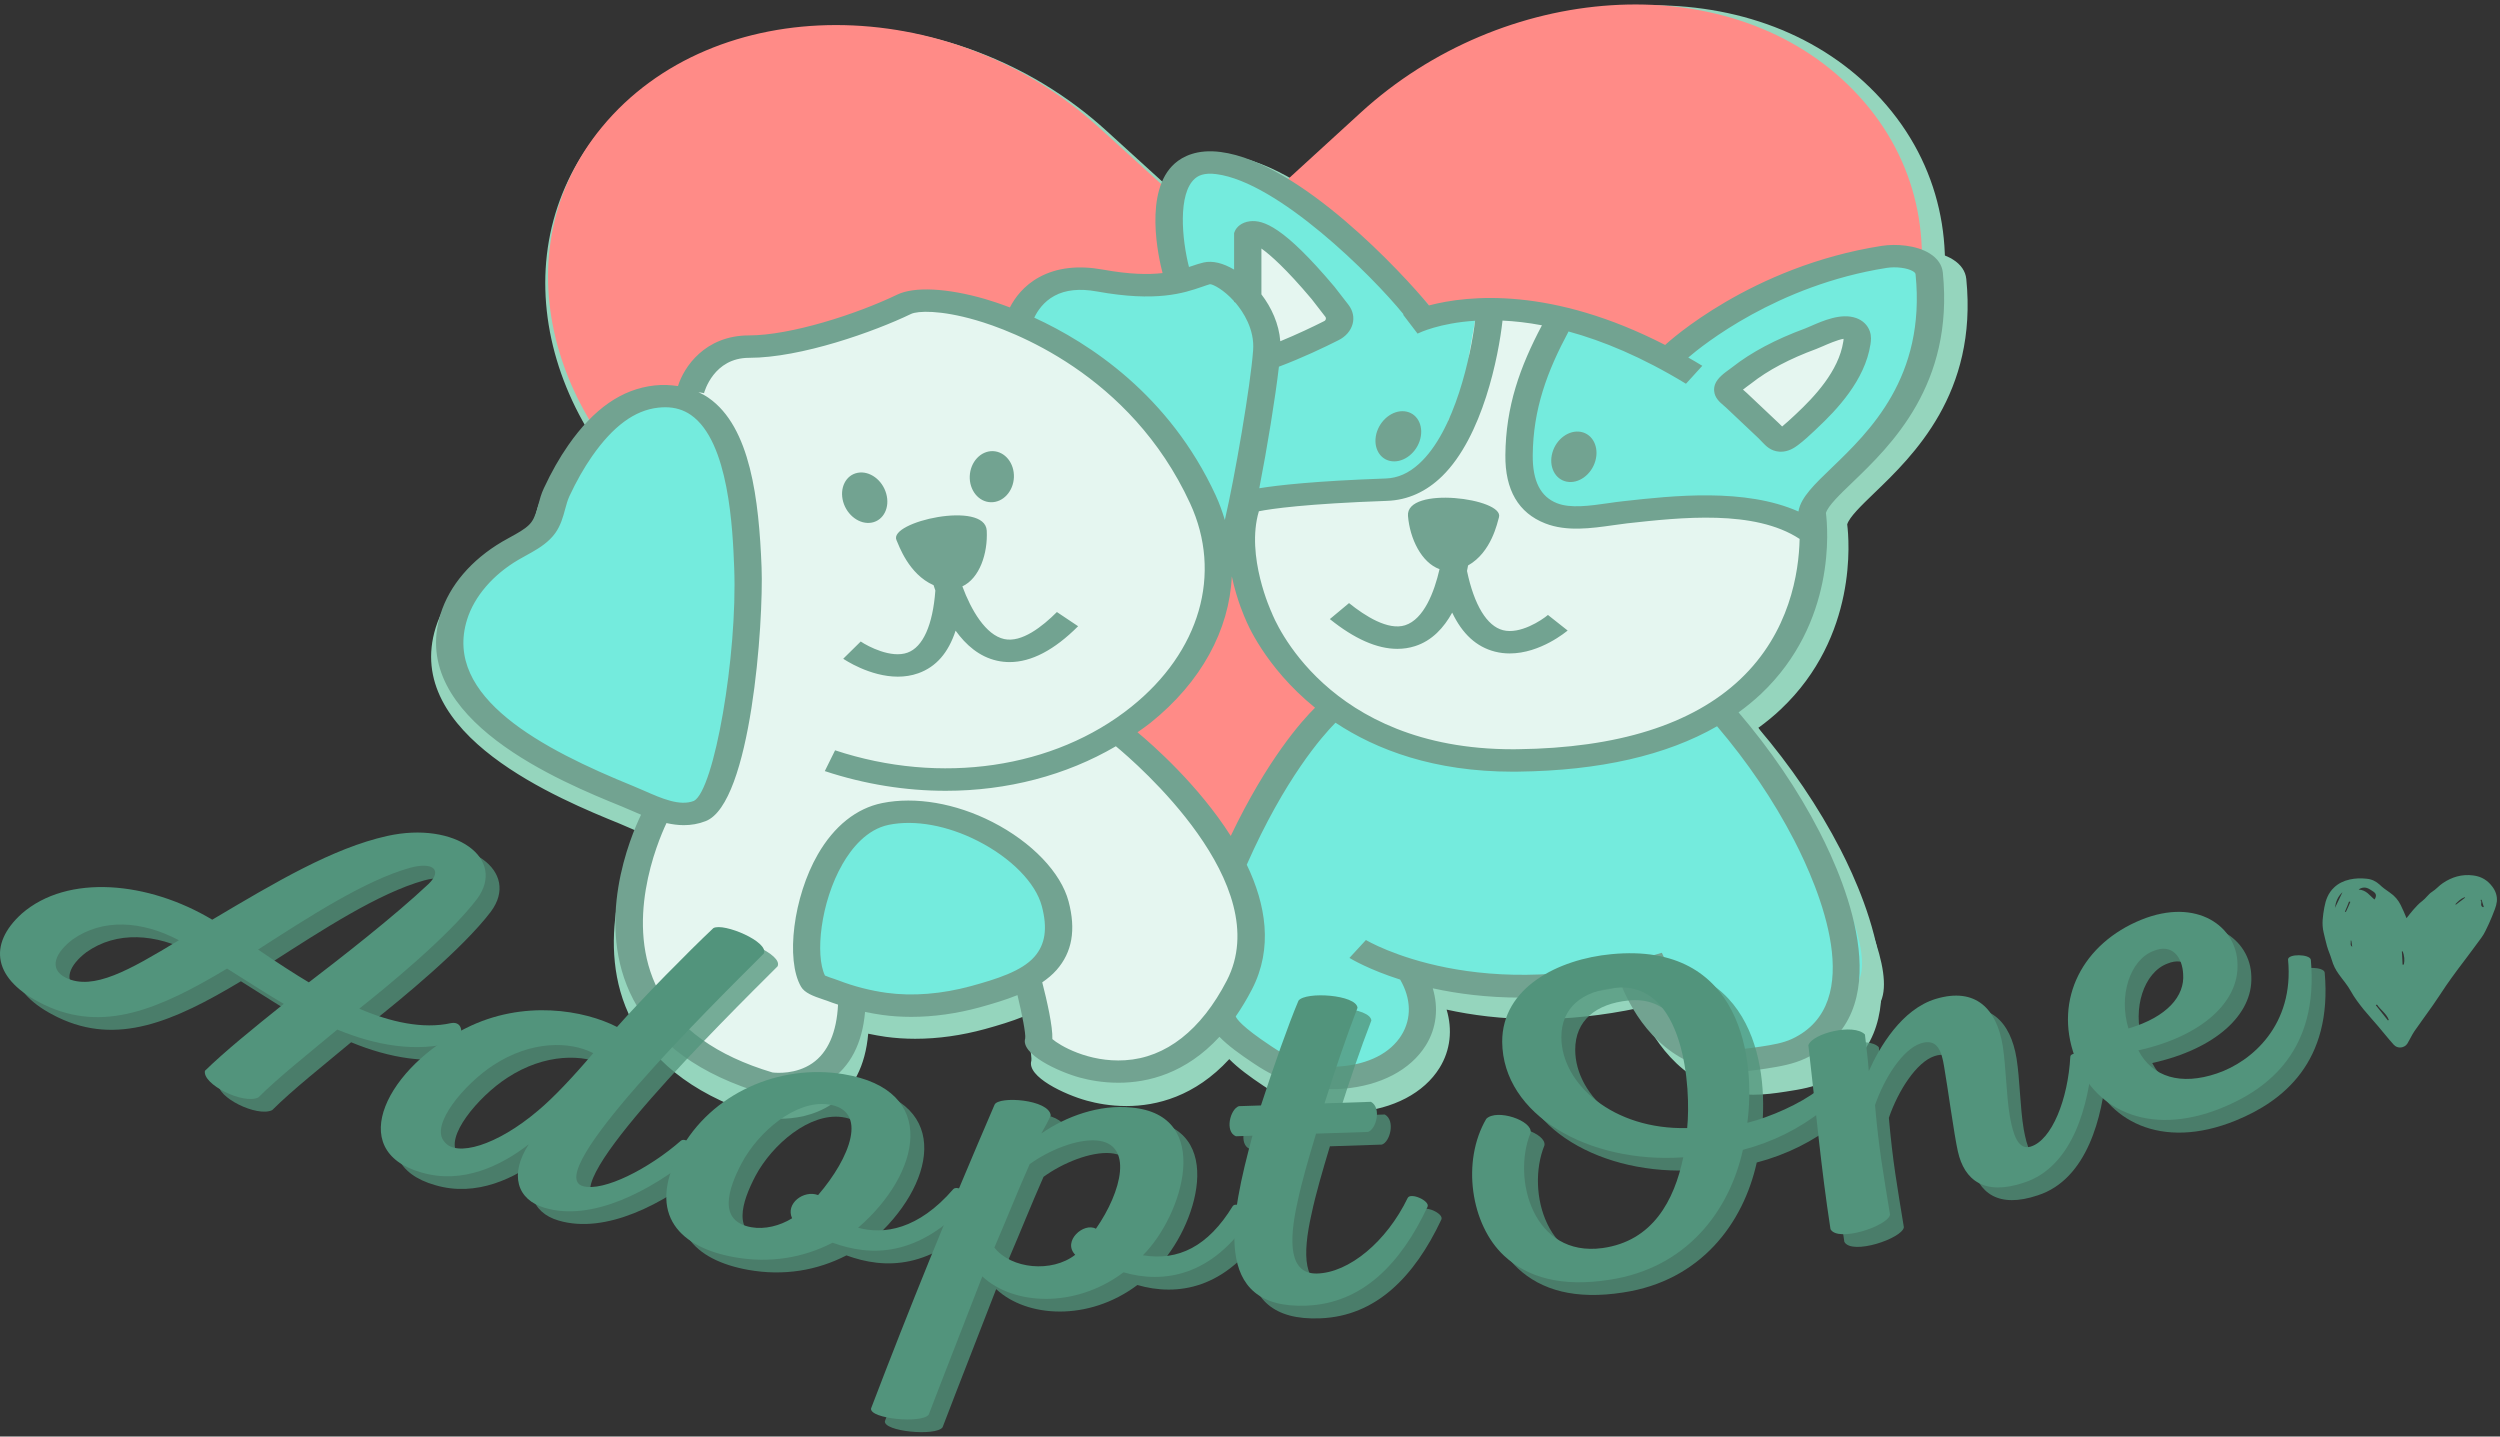 <svg width="449" height="258" viewBox="0 0 449 258" fill="none" xmlns="http://www.w3.org/2000/svg">
<rect x="0" y="0" width="449" height="258" fill="#333333" stroke="none"/>
<path d="M322.373 94.542L296.469 112.403L260.532 137.176C259.371 138.151 258.138 139.096 256.84 139.988C255.543 140.881 254.209 141.713 252.847 142.478L231.092 156.642C225.134 160.825 215.997 160.825 210.496 156.649L186.886 139.988L162.535 123.29L124.634 97.309C98.264 79.231 89.09 46.157 107.776 23.438C128.298 -1.523 171.216 -1.523 198.664 23.438L219.478 42.378C220.474 43.278 222.082 43.27 223.06 42.371L246.643 20.761C272.593 -3.023 313.235 -6.187 335.722 15.602C359.314 38.472 350.524 75.13 322.373 94.542Z" fill="#95D5BD"/>
<path d="M238.949 133.72L241.087 130.361C241.087 130.361 235.231 135.317 228.25 148.108C226.093 151.198 224.056 154.272 222.347 157.136C217.267 147.906 209.034 140.265 205.562 137.274L204.465 132.647C204.338 132.093 211.556 126.357 212.378 125.382C214.736 122.593 216.664 119.556 218.053 116.362C221.004 109.531 218.93 103.232 219.606 96.372C220.885 97.257 221.927 98.456 223.005 99.528C223.425 98.696 223.846 97.856 224.257 97.016C223.745 98.059 226.038 104.74 226.349 106.344C226.797 108.639 227.327 110.933 228.003 113.19C228.003 113.19 231.503 122.428 241.928 129.963C241.033 131.08 240.028 132.34 238.949 133.72ZM312.486 130.428L312.44 130.346C327.663 120.418 329.499 105.092 329.463 97.976C329.518 98.021 329.572 98.051 329.627 98.089L329.463 97.946C329.444 95.562 329.216 94.092 329.216 94.092C330.376 87.621 353.448 78.204 350.652 50.281C350.387 47.574 345.654 46.719 342.401 47.229C319.074 50.896 304.217 64.73 304.217 64.73L295.344 62.458C291.571 60.838 288.035 59.654 284.736 58.791L283.603 57.802C283.484 58.011 283.384 58.214 283.265 58.424C279.912 57.637 276.823 57.194 274.027 56.992L270.253 56.017C270.272 56.145 270.272 56.437 270.244 56.849C265.018 56.864 261.098 57.704 258.649 58.439C258.375 58.386 258.101 58.326 257.818 58.267C254.254 53.303 234.381 31.828 220.62 30.029C206.805 28.214 212.927 50.176 212.927 50.176L216.572 50.836C213.53 51.878 209.08 53.408 198.874 51.556C186.237 49.261 183.907 59.339 183.907 59.339V59.346C174.422 55.305 166.153 54.427 163.074 55.92C156.084 59.294 143.347 63.68 134.703 63.68C126.077 63.68 124.021 71.778 124.021 71.778L124.917 74.17C122.961 73.038 120.595 72.52 117.735 72.835C111.275 73.547 106.807 78.459 103.801 82.77C102.11 85.207 100.712 87.779 99.488 90.396C98.519 92.465 98.446 94.925 97.076 96.852C96.856 97.159 96.61 97.436 96.336 97.706C94.901 99.109 92.772 100.068 90.999 101.111C86.038 104.035 82.209 108.331 80.683 113.197C75.53 129.708 97.679 140.093 112.444 146.099C114.071 146.766 115.898 147.651 117.808 148.341L117.616 149.571C116.145 152.442 99.323 187.218 138.358 198.758C138.358 198.758 153.571 201.247 153.544 182.915L153.535 182.907C155.481 183.469 157.473 183.904 159.501 184.182C165.066 184.947 170.786 184.324 176.104 182.87C179.183 182.022 182.719 180.98 185.57 179.361V179.368C185.57 179.368 188.201 189.25 187.662 190.998C187.169 192.625 207.444 205.469 221.415 185.696L221.47 185.711L221.397 185.734C219.999 187.953 227.108 192.475 228.898 193.674C232.992 196.434 237.78 198.121 243.189 197.686C255.15 196.726 260.687 188.006 256.548 179.683L257.681 178.633C266.324 180.92 279.491 182.465 296.094 178.521C298.286 185.059 303.476 192.97 312.458 194.387C315.044 194.792 317.712 194.424 320.298 194.034C322.518 193.697 324.775 193.322 326.74 192.407C342.246 185.194 333.41 163.405 328.247 153.387C324.099 145.319 318.745 137.529 312.486 130.428Z" fill="#95D5BD"/>
<path d="M222.347 157.136C222.347 157.136 223.352 166.284 226.971 170.835C230.589 175.387 221.397 185.734 221.397 185.734L223.197 189.408C223.197 189.408 227.309 195.264 238.273 197.476C249.238 199.695 257.681 186.656 257.681 186.656V178.633C257.681 178.633 272.072 182.93 281.492 180.755C290.913 178.588 296.094 180.478 296.094 180.478C296.094 180.478 297.044 186.026 307.497 192.797C317.959 199.568 333.227 190.555 337.823 179.803C342.42 169.051 315.775 130.736 315.775 130.736C315.775 130.736 308.877 129.963 301.914 134.822C294.952 139.681 274.457 137.499 262.734 137.499C251.011 137.499 241.088 130.361 241.088 130.361L222.347 157.136ZM159.501 184.182C174.276 186.724 188.85 175.627 188.85 175.627L190.513 168.368L185.506 157.136C185.506 157.136 164.646 140.701 153.544 151.003C142.433 161.305 147.724 178.918 147.724 178.918C147.724 178.918 144.717 181.64 159.501 184.182ZM308.064 77.394C308.064 77.394 312.422 73.953 313.244 71.523C314.076 69.094 327.782 61.761 333.931 60.809C340.071 59.856 334.991 68.067 334.991 68.067L325.781 80.116L319.586 83.873L322.921 89.646C322.921 89.646 322.254 95.532 330.066 92.21C337.878 88.896 348.386 65.757 348.386 65.757L350.862 56.017L348.386 47.814C325.187 46.06 301.914 67.002 301.914 67.002L308.064 77.394ZM283.265 58.424C283.265 58.424 272.629 77.019 277.116 86.752C281.602 96.484 280.862 92.75 291.443 94.078C302.024 95.412 313.244 93.905 313.244 93.905L326.941 96.372L330.066 92.21C330.066 92.21 325.89 81.428 321.011 79.246C316.123 77.064 302.709 61.648 283.265 58.424ZM226.971 54.195C226.971 54.195 225.079 45.767 226.971 42.521C228.862 39.274 241.928 58.117 241.928 58.117L240.265 60.809L238.273 65.817L241.928 67.002L257.681 65.817L259.115 56.13C259.115 56.13 238.018 31.603 222.027 30.276C206.046 28.949 212.927 50.176 212.927 50.176C217.505 47.005 226.971 54.195 226.971 54.195ZM230.278 62.691C228.259 62.241 224.074 91.378 224.074 91.378L240.265 89.646L253.514 91.378L262.734 84.72C262.734 84.72 262.131 78.474 262.743 77.034C263.355 75.595 267.558 71.718 267.558 71.718L266.398 65.577L267.558 58.934L270.254 56.017L266.041 56.677L232.261 65.232L230.278 62.691ZM117.808 148.341C117.808 148.341 125.356 150.186 128.453 147.306C131.551 144.42 139.061 95.982 132.053 82.68C125.036 69.386 116.593 69.754 110.745 75.52C104.888 81.278 97.076 96.852 97.076 96.852C97.076 96.852 83.105 107.439 81.89 110.318C80.684 113.198 77.76 123.305 87.948 132.633C98.136 141.96 117.808 148.341 117.808 148.341ZM191.116 51.833C195.785 51.863 206.092 52.396 208.358 53.348C210.615 54.308 215.293 50.611 220.867 50.491C226.441 50.364 230.324 64.865 228.46 74.8C226.605 84.727 222.027 99.649 222.027 99.649C222.027 99.649 219.606 96.372 215.412 87.524C211.209 78.684 194.479 62.428 183.907 59.339C183.907 59.339 186.447 51.803 191.116 51.833Z" fill="#95D5BD"/>
<path d="M151.936 92.128C151.223 89.601 152.411 87.224 154.586 86.812C156.76 86.399 159.09 88.109 159.803 90.628C160.516 93.155 159.337 95.532 157.162 95.944C154.988 96.357 152.648 94.647 151.936 92.128ZM175.09 87.419C175.19 84.832 177.081 82.785 179.311 82.845C181.54 82.898 183.267 85.042 183.167 87.637C183.066 90.223 181.175 92.27 178.945 92.21C176.716 92.158 174.989 90.013 175.09 87.419ZM289.57 84.622C288.857 87.142 286.518 88.851 284.343 88.439C282.169 88.026 280.99 85.65 281.703 83.123C282.406 80.603 284.754 78.894 286.92 79.314C289.095 79.719 290.282 82.103 289.57 84.622ZM249.622 79.216C250.481 76.727 252.911 75.107 255.068 75.602C257.206 76.105 258.257 78.526 257.398 81.016C256.539 83.513 254.108 85.125 251.961 84.63C249.814 84.127 248.772 81.706 249.622 79.216ZM325.506 190.623C323.944 191.342 322.016 191.68 319.841 192.01C317.292 192.4 315.017 192.7 312.934 192.362C305.03 191.125 300.936 183.919 299.237 179.878C300.635 179.511 302.051 179.106 303.504 178.656L301.731 174.817C268.728 185.059 247.785 172.597 247.575 172.47L244.569 175.754C244.907 175.964 248.151 177.906 253.843 179.728C255.872 183.207 255.981 186.859 254.081 189.933C252.052 193.195 248.096 195.227 242.952 195.646C238.712 195.984 234.5 194.792 230.479 192.085L230.077 191.815C224.924 188.396 223.937 186.964 223.754 186.476C224.787 184.999 225.783 183.357 226.733 181.52C230.635 173.962 229.255 165.947 225.783 158.666C232.718 142.897 239.626 135.047 242.011 132.633C249.503 137.604 260.011 141.608 274.475 141.608C274.786 141.608 275.115 141.608 275.425 141.6C290.383 141.42 302.563 138.624 311.837 133.285C317.393 139.831 322.162 146.834 325.945 154.19C330.468 162.977 339.486 184.114 325.506 190.623ZM223.608 186.679C223.617 186.664 223.626 186.664 223.626 186.656C223.626 186.664 223.626 186.671 223.617 186.679H223.608ZM203.515 194.514C196.8 194.942 191.482 191.762 190.212 190.638C190.294 188.336 189.234 183.649 188.357 180.23C189.334 179.563 190.221 178.813 190.979 177.958C193.83 174.719 194.552 170.61 193.181 165.414C191.774 160.098 186.429 154.512 179.229 150.83C172.504 147.389 165.139 146.129 159.063 147.359C154.357 148.326 150.282 151.573 147.294 156.776C142.826 164.537 141.364 176.099 144.224 181.033C144.882 182.165 146.417 182.757 148.363 183.402C148.592 183.477 148.783 183.537 148.911 183.589C149.597 183.852 150.291 184.092 150.995 184.324C150.748 189.4 149.131 193.112 146.262 195.077C143.292 197.116 139.765 196.846 138.997 196.764C128.755 193.697 121.737 188.658 118.146 181.782C111.723 169.508 117.872 154.692 119.599 151.033C120.632 151.258 121.682 151.408 122.751 151.408C124.086 151.408 125.438 151.198 126.772 150.673C135.068 147.426 137.389 114.217 136.996 104.11C136.512 91.753 134.977 78.399 127.293 73.06C126.699 72.655 126.077 72.333 125.447 72.026L126.47 72.206C126.543 71.943 128.252 65.735 134.712 65.735C144.224 65.735 157.647 60.921 164.344 57.689C165.55 57.112 169.699 56.932 176.204 58.821C182.628 60.681 204.447 68.599 215.412 92.413C221.36 105.332 217.23 119.631 204.648 129.723C190.541 141.045 169.763 144.097 150.446 137.694L148.573 141.503C155.883 143.932 163.385 145.109 170.722 145.109C181.933 145.109 192.715 142.298 201.825 136.944C205.498 139.988 231.265 162.227 222.119 179.915C217.422 188.996 210.99 194.049 203.515 194.514ZM175.318 180.92C169.991 182.375 164.664 182.81 159.913 182.157C156.879 181.737 153.891 180.973 151.059 179.87C150.867 179.803 150.583 179.705 150.255 179.593C149.889 179.473 149.03 179.188 148.592 178.986C146.782 175.267 147.76 165.579 151.817 158.531C153.443 155.712 156.23 152.18 160.269 151.355C165.048 150.38 170.987 151.46 176.579 154.317C182.683 157.436 187.16 162.018 188.284 166.284C189.353 170.333 188.914 173.28 186.913 175.552C184.592 178.206 179.914 179.66 175.318 180.92ZM83.114 113.707C84.43 109.493 87.838 105.504 92.471 102.775C92.891 102.528 93.348 102.28 93.796 102.033C95.276 101.216 96.957 100.293 98.255 99.026C98.62 98.666 98.94 98.299 99.232 97.894C100.237 96.477 100.667 94.902 101.051 93.515C101.279 92.645 101.498 91.835 101.827 91.123C103.134 88.326 104.486 85.927 105.976 83.797C109.822 78.264 113.779 75.347 118.064 74.875C118.512 74.822 118.941 74.8 119.352 74.8C121.152 74.8 122.706 75.265 124.058 76.202C131.076 81.076 131.715 97.309 131.989 104.245C132.611 120.253 128.334 145.019 124.615 146.961C122.03 147.981 118.731 146.519 115.542 145.117C114.857 144.817 114.19 144.517 113.55 144.262C97.039 137.536 78.655 127.984 83.114 113.707ZM190.595 54.353C192.615 53.265 195.21 52.995 198.335 53.565C209.29 55.552 214.252 53.858 217.532 52.733C218.144 52.523 218.692 52.328 219.058 52.231C219.661 52.261 221.571 53.25 223.453 55.357V55.522H223.599C223.672 55.597 223.736 55.665 223.8 55.747C225.098 57.299 227.227 60.478 226.943 64.34C226.477 70.773 223.581 87.659 221.762 95.457C221.315 93.95 220.776 92.443 220.099 90.958C211.62 72.55 196.991 63.013 186.895 58.371C187.461 57.164 188.585 55.447 190.595 54.353ZM231.914 62.69C231.667 59.519 230.315 56.527 228.46 54.098V45.692C230.068 46.84 232.946 49.366 237.634 54.945L240.156 58.199C240.284 58.379 240.274 58.544 240.247 58.649C240.22 58.754 240.137 58.904 239.936 59.009C237.908 60.036 235.021 61.408 231.914 62.69ZM216.28 32.886C216.856 32.383 217.888 31.746 220.227 32.053C231.494 33.53 248.644 50.574 254.465 57.764C254.428 57.787 254.391 57.802 254.373 57.817L257.032 61.296C257.361 61.131 261.034 59.346 267.558 58.934C266.818 65.045 263.922 79.171 257.27 85.192C255.378 86.902 253.414 87.772 251.248 87.847C238.292 88.311 231.494 89.084 228.076 89.646C229.511 82.26 231.009 73.038 231.667 67.354C235.879 65.765 239.909 63.845 242.568 62.503C243.875 61.843 244.788 60.801 245.126 59.571C245.474 58.342 245.209 57.074 244.377 56.002L241.81 52.681C232.508 41.613 228.771 40.421 226.368 40.691C224.787 40.879 223.882 41.808 223.581 42.543L223.453 42.858V49.554C221.452 48.362 219.533 47.882 217.907 48.249C217.185 48.407 216.445 48.654 215.604 48.947C215.476 48.984 215.33 49.029 215.202 49.074C213.914 43.998 213.146 35.637 216.28 32.886ZM342.876 49.246C344.585 48.977 346.705 49.254 347.701 49.869C348.13 50.131 348.149 50.349 348.158 50.446C350.04 69.289 339.687 79.261 332.835 85.867C329.682 88.904 327.188 91.303 326.74 93.8L326.731 93.905C316.936 89.556 303.815 90.996 294.687 92.015C293.809 92.113 292.896 92.24 291.945 92.375C288.546 92.863 285.029 93.365 282.534 92.383C279.519 91.191 278.066 88.319 278.103 83.618C278.176 75.115 280.743 68.239 284.663 60.898C290.904 62.608 298.095 65.57 306.145 70.488L309.133 67.189C308.265 66.664 307.415 66.162 306.565 65.675C309.114 63.478 322.774 52.403 342.876 49.246ZM205.781 134.387C206.576 133.817 207.39 133.277 208.148 132.663C217.468 125.187 222.585 115.619 223.042 105.797C223.992 110.288 225.518 113.602 225.609 113.797C225.673 113.947 228.99 122.353 238.273 129.881C235.861 132.273 229.538 139.366 222.85 153.387C216.938 144.067 208.577 136.711 205.781 134.387ZM316.04 124.7C307.287 132.962 293.599 137.274 275.352 137.491C275.051 137.491 274.758 137.499 274.457 137.499C240.32 137.499 230.79 113.602 230.333 112.448C230.287 112.343 225.545 102.093 227.994 93.86C230.26 93.41 236.528 92.488 251.468 91.956C255.223 91.82 258.613 90.298 261.546 87.419C268.938 80.161 271.862 65.457 272.575 58.904C274.767 59.009 277.18 59.271 279.793 59.766C275.773 67.377 273.168 74.597 273.095 83.595C273.05 89.954 275.489 94.16 280.369 96.087C284.307 97.639 288.821 96.994 292.804 96.424C293.691 96.297 294.54 96.177 295.354 96.087C305.268 94.985 318.681 93.515 326.941 98.936C326.813 105.04 325.168 116.084 316.04 124.7ZM315.775 130.736C317.219 129.686 318.59 128.569 319.86 127.361C333.675 114.285 332.104 96.912 331.756 94.175C332.168 92.848 334.251 90.838 336.645 88.529C343.589 81.848 355.202 70.653 353.147 50.109C353.01 48.714 352.178 47.499 350.734 46.6C348.286 45.07 344.558 44.8 341.935 45.212C318.041 48.969 302.974 62.788 302.344 63.373L302.38 63.395C281.556 52.673 266.37 54.225 259.115 56.13C254.41 50.364 235.569 29.909 221.013 27.997C216.7 27.427 214.06 28.814 212.625 30.074C206.869 35.12 209.637 47.394 210.368 50.199C207.81 50.499 204.393 50.454 199.413 49.546C194.917 48.736 191.025 49.194 187.845 50.926C184.949 52.486 183.331 54.75 182.436 56.489C180.572 55.785 178.982 55.267 177.867 54.937C170.932 52.935 164.929 52.636 161.804 54.15C154.302 57.772 142.25 61.626 134.712 61.626C126.617 61.626 122.761 67.467 121.701 70.916C120.339 70.706 118.923 70.631 117.397 70.796C111.458 71.456 106.295 75.04 101.626 81.758C100.009 84.075 98.547 86.662 97.149 89.661C96.692 90.651 96.418 91.648 96.153 92.615C95.833 93.823 95.523 94.955 94.91 95.817C94.764 96.019 94.6 96.207 94.417 96.387C93.576 97.204 92.334 97.886 91.018 98.614C90.506 98.891 90.013 99.161 89.538 99.439C83.9 102.768 79.889 107.476 78.262 112.688C72.223 132.025 100.63 143.587 111.33 147.944C111.924 148.184 112.536 148.461 113.176 148.738C113.733 148.986 114.327 149.248 114.948 149.503C112.993 153.56 106.286 169.493 113.532 183.387C117.717 191.402 125.785 197.229 137.517 200.693L137.874 200.775C137.965 200.79 138.833 200.925 140.13 200.925C142.433 200.925 146.106 200.505 149.396 198.293C153.233 195.699 155.426 191.447 155.929 185.651C156.98 185.869 158.03 186.064 159.09 186.214C160.799 186.446 162.572 186.566 164.372 186.566C168.438 186.566 172.677 185.974 176.899 184.819C179.256 184.167 181.623 183.462 183.816 182.577C184.684 186.176 185.36 189.715 185.232 190.495C184.355 193.397 191.281 196.606 195.191 197.678C196.927 198.158 199.404 198.646 202.3 198.646C207.728 198.646 214.617 196.921 220.776 190.218C222.32 191.807 224.549 193.434 226.925 195.017L227.309 195.264C231.795 198.286 236.556 199.808 241.49 199.808C242.138 199.808 242.778 199.785 243.436 199.733C250.243 199.186 255.753 196.291 258.54 191.792C260.504 188.628 260.888 184.939 259.81 181.325C264.305 182.315 269.715 183.035 275.964 183.035C281.483 183.035 287.669 182.45 294.422 181.018C296.404 185.771 301.466 194.747 311.983 196.404C312.952 196.554 313.911 196.614 314.871 196.614C316.835 196.614 318.781 196.359 320.764 196.051C323.387 195.654 325.744 195.234 327.983 194.192C345.462 186.064 335.603 162.385 330.559 152.585C326.594 144.899 321.605 137.574 315.775 130.736ZM280.889 112.875L284.499 115.732C284.261 115.927 279.491 119.931 273.899 119.931C273.004 119.931 272.099 119.833 271.177 119.593C267.796 118.731 265.219 116.354 263.364 112.448C261.857 115.2 259.691 117.599 256.566 118.596C255.524 118.926 254.446 119.091 253.332 119.091C249.613 119.091 245.474 117.261 240.978 113.632L244.487 110.701C247.456 113.1 251.641 115.754 254.748 114.765C258.193 113.662 260.102 108.654 261.043 104.477C257.736 103.278 255.625 98.891 255.278 94.73C254.821 89.129 272.995 91.491 271.926 94.985C271.633 95.944 270.564 101.381 266.279 103.795C266.215 104.125 266.151 104.455 266.078 104.807C267.375 111.046 269.705 114.915 272.666 115.672C275.782 116.474 279.738 113.857 280.889 112.875ZM168.794 108.399C168.684 108.061 168.566 107.739 168.465 107.416C163.887 105.4 162.106 100.091 161.685 99.161C160.159 95.787 177.913 91.813 178.196 97.421C178.415 101.598 176.88 106.157 173.746 107.634C175.345 112.005 178.013 116.549 181.385 117.291C184.592 118.011 188.402 114.982 191.043 112.335L194.917 114.937C190.577 119.308 186.365 121.513 182.381 121.513C181.604 121.513 180.846 121.43 180.088 121.265C176.844 120.546 174.377 118.364 172.504 115.754C171.179 119.803 168.931 122.398 165.687 123.56C164.445 124.002 163.175 124.19 161.941 124.19C156.797 124.19 152.173 121.07 151.936 120.906L155.143 117.749C156.514 118.679 160.735 120.861 163.695 119.788C166.537 118.769 168.337 114.72 168.794 108.399ZM317.475 70.871C317.722 70.698 317.941 70.541 318.105 70.406C321.139 68.014 325.132 65.892 329.984 64.108C330.313 63.988 330.751 63.793 331.254 63.575C331.967 63.26 333.949 62.398 334.991 62.248C334.982 62.435 334.954 62.653 334.927 62.758C334.086 68.186 329.591 72.925 326.292 76.022L325.972 76.322C325.251 76.997 324.501 77.702 323.743 78.324C323.588 78.159 323.423 77.994 323.24 77.822L317.301 72.206C317.073 71.988 316.844 71.786 316.634 71.606C316.607 71.591 316.589 71.576 316.57 71.553C316.863 71.313 317.246 71.036 317.475 70.871ZM313.518 74.897L319.458 80.513C319.704 80.746 319.905 80.971 320.097 81.166C320.792 81.908 321.651 82.823 323.24 82.935C323.341 82.943 323.432 82.943 323.524 82.943C324.876 82.943 325.936 82.268 326.63 81.743C327.763 80.881 328.768 79.936 329.746 79.029L330.057 78.729C333.794 75.235 338.883 69.821 339.898 63.275C340.007 62.586 340.099 61.761 339.788 60.876C339.386 59.729 338.49 58.859 337.266 58.431C334.543 57.479 331.281 58.904 328.906 59.946C328.522 60.119 328.184 60.261 327.928 60.358C322.555 62.338 318.078 64.722 314.633 67.444C314.505 67.542 314.341 67.662 314.167 67.789C313.144 68.531 311.883 69.446 311.463 70.608C311.326 71.006 311.271 71.411 311.298 71.801C311.399 73.075 312.34 73.878 313.025 74.462C313.18 74.597 313.354 74.732 313.518 74.897Z" fill="#95D5BD"/>
<path d="M318.727 92.488L293.307 109.981L258.029 134.252C256.886 135.212 255.68 136.127 254.41 137.004C253.131 137.881 251.824 138.691 250.49 139.448L229.128 153.32C223.28 157.414 214.316 157.414 208.925 153.327L185.744 137.004L161.841 120.651L124.643 95.195C98.767 77.492 89.748 45.085 108.096 22.838C128.243 -1.613 170.366 -1.613 197.303 22.838L217.743 41.388C218.711 42.266 220.292 42.266 221.251 41.381L244.396 20.214C269.87 -3.09 309.754 -6.187 331.83 15.16C354.993 37.557 346.358 73.473 318.727 92.488Z" fill="#FF8B87"/>
<path d="M236.848 130.863L238.95 127.579C238.95 127.579 233.194 132.43 226.341 144.96C224.23 147.981 222.229 151.003 220.557 153.8C215.559 144.765 207.491 137.282 204.073 134.342L203.004 129.813C202.876 129.274 209.958 123.65 210.762 122.698C213.083 119.968 214.974 116.992 216.335 113.857C219.232 107.169 217.194 101.006 217.861 94.28C219.122 95.15 220.137 96.319 221.196 97.369C221.608 96.552 222.019 95.735 222.43 94.917C221.918 95.93 224.166 102.475 224.477 104.05C224.915 106.292 225.445 108.541 226.103 110.753C226.103 110.753 229.539 119.803 239.763 127.189C238.886 128.284 237.908 129.513 236.848 130.863ZM309.023 127.639L308.978 127.564C323.926 117.839 325.726 102.828 325.69 95.855C325.745 95.892 325.799 95.922 325.845 95.96L325.69 95.825C325.671 93.485 325.452 92.046 325.452 92.046C326.585 85.71 349.227 76.487 346.486 49.126C346.221 46.48 341.579 45.64 338.39 46.142C315.493 49.734 300.91 63.283 300.91 63.283L292.193 61.056C288.492 59.474 285.02 58.312 281.795 57.472L280.68 56.497C280.561 56.7 280.46 56.902 280.342 57.104C277.043 56.332 274.028 55.897 271.278 55.702L267.577 54.75C267.586 54.87 267.586 55.162 267.568 55.567C262.442 55.575 258.586 56.4 256.183 57.127C255.909 57.067 255.644 57.007 255.37 56.954C251.87 52.088 232.362 31.056 218.857 29.287C205.298 27.509 211.301 49.029 211.301 49.029L214.883 49.674C211.895 50.694 207.527 52.193 197.513 50.379C185.104 48.129 182.82 58.004 182.82 58.004V58.012C173.518 54.053 165.395 53.198 162.371 54.653C155.518 57.959 143.009 62.256 134.53 62.256C126.06 62.256 124.04 70.189 124.04 70.189L124.927 72.528C122.999 71.426 120.687 70.916 117.873 71.223C111.531 71.921 107.146 76.727 104.194 80.956C102.531 83.34 101.161 85.86 99.964 88.424C99.013 90.456 98.94 92.863 97.588 94.752C97.378 95.045 97.131 95.322 96.866 95.585C95.459 96.957 93.367 97.901 91.631 98.921C86.76 101.793 82.996 105.999 81.507 110.761C76.445 126.942 98.191 137.109 112.674 142.995C114.273 143.64 116.073 144.51 117.937 145.185L117.754 146.392C116.31 149.211 99.799 183.275 138.121 194.574C138.121 194.574 153.051 197.019 153.014 179.053V179.046C154.915 179.593 156.88 180.028 158.871 180.298C164.326 181.048 169.946 180.441 175.163 179.008C178.178 178.184 181.66 177.156 184.456 175.574V175.582C184.456 175.582 187.032 185.262 186.512 186.971C186.018 188.568 205.928 201.15 219.634 181.775L219.698 181.798L219.616 181.813C218.245 183.987 225.217 188.419 226.98 189.603C231.001 192.303 235.697 193.952 241.006 193.532C252.747 192.587 258.184 184.04 254.118 175.897L255.233 174.862C263.721 177.104 276.641 178.618 292.933 174.749V174.757C295.089 181.16 300.179 188.906 308.996 190.293C311.536 190.69 314.149 190.331 316.699 189.948C318.873 189.618 321.085 189.251 323.013 188.351C338.235 181.288 329.564 159.948 324.502 150.133C320.427 142.23 315.173 134.597 309.023 127.639Z" fill="#E5F6F0"/>
<path d="M220.557 153.8C220.557 153.8 221.535 162.768 225.089 167.221C228.643 171.683 219.616 181.813 219.616 181.813L221.388 185.419C221.388 185.419 225.418 191.155 236.182 193.322C246.945 195.489 255.233 182.72 255.233 182.72V174.862C255.233 174.862 269.359 179.068 278.606 176.947C287.853 174.817 292.933 176.669 292.933 176.669C292.933 176.669 293.865 182.105 304.135 188.741C314.396 195.369 329.381 186.544 333.895 176.009C338.409 165.482 312.249 127.939 312.249 127.939C312.249 127.939 305.487 127.189 298.653 131.95C291.818 136.704 271.698 134.567 260.194 134.567C248.69 134.567 238.95 127.579 238.95 127.579L220.557 153.8ZM158.871 180.298C173.372 182.788 187.672 171.915 187.672 171.915L189.308 164.807L184.392 153.8C184.392 153.8 163.915 137.702 153.015 147.794C142.114 157.886 147.304 175.139 147.304 175.139C147.304 175.139 144.362 177.809 158.871 180.298ZM304.683 75.692C304.683 75.692 308.96 72.318 309.764 69.941C310.577 67.557 324.036 60.374 330.076 59.444C336.106 58.514 331.108 66.552 331.108 66.552L322.071 78.354L315.995 82.036L319.266 87.689C319.266 87.689 318.618 93.455 326.284 90.209C333.941 86.954 344.257 64.288 344.257 64.288L346.696 54.75L344.257 46.712C321.496 44.995 298.653 65.51 298.653 65.51L304.683 75.692ZM280.342 57.105C280.342 57.105 269.907 75.325 274.311 84.855C278.715 94.392 277.984 90.734 288.373 92.038C298.753 93.335 309.764 91.866 309.764 91.866L323.214 94.28L326.284 90.209C326.284 90.209 322.181 79.644 317.393 77.507C312.596 75.362 299.429 60.261 280.342 57.105ZM225.089 52.958C225.089 52.958 223.234 44.703 225.089 41.523C226.953 38.344 239.763 56.805 239.763 56.805L238.137 59.444L236.182 64.348L239.763 65.51L255.233 64.348L256.649 54.855C256.649 54.855 235.926 30.831 220.237 29.534C204.548 28.229 211.301 49.029 211.301 49.029C215.796 45.925 225.089 52.958 225.089 52.958ZM228.342 61.288C226.35 60.846 222.247 89.391 222.247 89.391L238.137 87.689L251.139 89.391L260.194 82.861C260.194 82.861 259.6 76.742 260.194 75.332C260.797 73.923 264.927 70.129 264.927 70.129L263.785 64.115L264.927 57.607L267.577 54.75L263.438 55.395L230.288 63.77L228.342 61.288ZM117.937 145.185C117.937 145.185 125.356 146.999 128.39 144.172C131.432 141.346 138.806 93.898 131.926 80.866C125.036 67.842 116.749 68.209 111.011 73.848C105.263 79.494 97.588 94.752 97.588 94.752C97.588 94.752 83.882 105.122 82.694 107.942C81.507 110.761 78.638 120.666 88.634 129.799C98.63 138.931 117.937 145.185 117.937 145.185ZM189.892 50.649C194.479 50.679 204.603 51.196 206.814 52.133C209.035 53.071 213.631 49.449 219.095 49.329C224.568 49.209 228.378 63.418 226.551 73.143C224.733 82.868 220.237 97.489 220.237 97.489C220.237 97.489 217.861 94.28 213.741 85.612C209.62 76.952 193.2 61.026 182.82 58.004C182.82 58.004 185.315 50.619 189.892 50.649Z" fill="#74EBDD"/>
<path d="M151.434 90.118C150.739 87.652 151.9 85.32 154.038 84.915C156.176 84.51 158.469 86.182 159.164 88.656C159.867 91.123 158.698 93.455 156.569 93.86C154.44 94.265 152.137 92.593 151.434 90.118ZM174.167 85.515C174.268 82.98 176.122 80.971 178.306 81.023C180.499 81.083 182.19 83.183 182.098 85.717C181.998 88.251 180.143 90.261 177.95 90.201C175.766 90.148 174.067 88.049 174.167 85.515ZM286.527 82.77C285.833 85.237 283.54 86.917 281.402 86.512C279.273 86.107 278.103 83.775 278.807 81.301C279.501 78.834 281.804 77.162 283.933 77.567C286.071 77.972 287.231 80.303 286.527 82.77ZM247.32 77.477C248.169 75.032 250.554 73.45 252.665 73.938C254.767 74.425 255.799 76.794 254.958 79.239C254.118 81.676 251.724 83.265 249.613 82.778C247.512 82.29 246.488 79.914 247.32 77.477ZM321.806 186.604C320.271 187.316 318.38 187.646 316.251 187.969C313.747 188.351 311.509 188.636 309.462 188.313C301.704 187.099 297.693 180.043 296.021 176.084C297.392 175.717 298.781 175.327 300.206 174.884L298.47 171.12C266.078 181.16 245.52 168.946 245.319 168.826L242.358 172.043C242.696 172.245 245.876 174.15 251.468 175.934C253.451 179.338 253.56 182.922 251.696 185.929C249.704 189.131 245.821 191.118 240.768 191.523C236.611 191.86 232.481 190.69 228.534 188.044L228.141 187.781C223.079 184.422 222.119 183.02 221.936 182.547C222.942 181.1 223.919 179.488 224.851 177.689C228.689 170.288 227.337 162.43 223.919 155.299C230.736 139.853 237.506 132.168 239.855 129.798C247.201 134.665 257.526 138.594 271.716 138.594C272.027 138.594 272.337 138.586 272.648 138.586C287.332 138.406 299.292 135.662 308.384 130.436C313.839 136.847 318.517 143.715 322.236 150.913C326.676 159.521 335.53 180.23 321.806 186.604ZM221.79 182.742C221.799 182.735 221.799 182.727 221.809 182.72C221.799 182.727 221.799 182.735 221.799 182.742H221.79ZM202.072 190.42C195.475 190.84 190.258 187.729 189.006 186.619C189.088 184.369 188.047 179.781 187.188 176.429C188.147 175.769 189.024 175.042 189.764 174.202C192.56 171.023 193.264 167.004 191.921 161.913C190.55 156.709 185.296 151.235 178.233 147.629C171.627 144.255 164.399 143.025 158.433 144.232C153.818 145.169 149.816 148.356 146.883 153.447C142.497 161.05 141.063 172.38 143.868 177.216C144.517 178.326 146.024 178.896 147.934 179.533C148.163 179.608 148.345 179.668 148.473 179.713C149.14 179.976 149.825 180.208 150.511 180.433C150.273 185.412 148.692 189.048 145.878 190.968C142.954 192.97 139.5 192.707 138.742 192.617C128.682 189.618 121.802 184.684 118.275 177.951C111.97 165.917 118.01 151.415 119.7 147.824C120.714 148.049 121.747 148.199 122.798 148.199C124.104 148.199 125.429 147.989 126.745 147.471C134.886 144.292 137.161 111.758 136.778 101.861C136.302 89.751 134.795 76.674 127.247 71.448C126.672 71.043 126.06 70.728 125.438 70.429L126.443 70.609C126.516 70.346 128.189 64.265 134.53 64.265C143.877 64.265 157.044 59.556 163.623 56.385C164.801 55.822 168.867 55.642 175.254 57.494C181.568 59.316 202.986 67.069 213.74 90.396C219.579 103.053 215.531 117.059 203.178 126.949C189.335 138.046 168.941 141.031 149.981 134.755L148.135 138.489C155.317 140.866 162.682 142.028 169.873 142.028C180.883 142.028 191.473 139.268 200.409 134.027C204.018 137.012 229.31 158.786 220.328 176.122C215.723 185.014 209.409 189.963 202.072 190.42ZM174.386 177.104C169.16 178.528 163.933 178.948 159.273 178.318C156.286 177.906 153.362 177.156 150.575 176.077C150.392 176.009 150.118 175.912 149.789 175.799C149.433 175.687 148.583 175.402 148.163 175.207C146.381 171.57 147.349 162.07 151.324 155.172C152.914 152.405 155.655 148.948 159.621 148.139C164.308 147.186 170.147 148.244 175.629 151.04C181.614 154.092 186.018 158.584 187.115 162.76C188.165 166.726 187.736 169.621 185.771 171.848C183.496 174.442 178.9 175.867 174.386 177.104ZM83.891 111.263C85.18 107.132 88.524 103.233 93.074 100.556C93.485 100.308 93.933 100.068 94.381 99.821C95.834 99.026 97.478 98.126 98.748 96.874C99.105 96.529 99.425 96.162 99.708 95.772C100.704 94.377 101.124 92.84 101.49 91.476C101.718 90.628 101.937 89.834 102.257 89.136C103.536 86.4 104.87 84.053 106.323 81.961C110.106 76.54 113.989 73.683 118.202 73.218C118.631 73.173 119.051 73.143 119.462 73.143C121.226 73.143 122.743 73.6 124.077 74.522C130.966 79.299 131.597 95.195 131.862 101.988C132.474 117.674 128.271 141.93 124.625 143.842C122.085 144.832 118.85 143.407 115.716 142.028C115.049 141.735 114.391 141.443 113.77 141.195C97.561 134.605 79.515 125.247 83.891 111.263ZM189.39 53.123C191.363 52.051 193.922 51.788 196.983 52.343C207.737 54.293 212.607 52.636 215.824 51.533C216.427 51.323 216.966 51.136 217.322 51.038C217.907 51.069 219.789 52.036 221.644 54.105V54.263H221.781C221.845 54.338 221.909 54.405 221.982 54.48C223.252 56.002 225.345 59.121 225.061 62.901C224.605 69.206 221.763 85.747 219.981 93.388C219.543 91.911 219.013 90.433 218.346 88.979C210.022 70.946 195.658 61.603 185.753 57.052C186.31 55.875 187.407 54.188 189.39 53.123ZM229.941 61.288C229.703 58.177 228.369 55.245 226.551 52.868V44.635C228.132 45.76 230.955 48.234 235.56 53.7L238.027 56.887C238.155 57.059 238.146 57.224 238.118 57.322C238.091 57.427 238.018 57.577 237.817 57.674C235.816 58.687 232.993 60.029 229.941 61.288ZM214.599 32.083C215.157 31.596 216.171 30.974 218.464 31.274C229.53 32.721 246.36 49.411 252.08 56.46C252.044 56.482 252.007 56.497 251.989 56.505L254.593 59.916C254.922 59.759 258.522 58.012 264.927 57.607C264.196 63.598 261.364 77.432 254.83 83.325C252.976 85.005 251.039 85.852 248.919 85.935C236.2 86.385 229.53 87.142 226.167 87.689C227.583 80.461 229.054 71.418 229.694 65.855C233.833 64.295 237.79 62.421 240.394 61.101C241.682 60.456 242.577 59.429 242.916 58.229C243.254 57.022 242.989 55.785 242.175 54.728L239.654 51.481C230.525 40.639 226.861 39.469 224.495 39.739C222.942 39.919 222.055 40.826 221.763 41.553L221.644 41.861V48.422C219.67 47.252 217.788 46.78 216.189 47.139C215.486 47.297 214.755 47.537 213.932 47.822C213.804 47.859 213.667 47.904 213.539 47.949C212.269 42.971 211.52 34.783 214.599 32.083ZM338.856 48.114C340.529 47.852 342.612 48.122 343.589 48.729C344.01 48.984 344.028 49.194 344.037 49.291C345.892 67.744 335.722 77.522 328.997 83.993C325.9 86.969 323.451 89.316 323.022 91.761L323.003 91.866C313.391 87.607 300.507 89.016 291.553 90.014C290.694 90.103 289.789 90.231 288.867 90.366C285.522 90.846 282.078 91.341 279.629 90.374C276.668 89.204 275.243 86.392 275.28 81.788C275.344 73.458 277.865 66.717 281.712 59.534C287.843 61.206 294.897 64.108 302.801 68.921L305.734 65.697C304.884 65.172 304.044 64.692 303.212 64.213C305.716 62.061 319.129 51.211 338.856 48.114ZM204.292 131.515C205.078 130.961 205.873 130.428 206.613 129.828C215.76 122.503 220.785 113.13 221.233 103.51C222.165 107.911 223.663 111.158 223.755 111.353C223.81 111.503 227.072 119.728 236.181 127.107C233.815 129.446 227.602 136.397 221.041 150.133C215.239 141.001 207.034 133.795 204.292 131.515ZM312.514 122.03C303.925 130.128 290.493 134.342 272.575 134.56C272.283 134.56 271.99 134.567 271.698 134.567C238.192 134.567 228.835 111.158 228.396 110.026C228.342 109.921 223.691 99.881 226.094 91.821C228.314 91.378 234.473 90.478 249.129 89.954C252.82 89.819 256.146 88.326 259.024 85.507C266.279 78.399 269.148 64.003 269.852 57.577C272.008 57.682 274.366 57.937 276.933 58.424C272.995 65.877 270.437 72.948 270.364 81.758C270.309 87.997 272.712 92.113 277.5 93.995C281.365 95.517 285.797 94.887 289.707 94.332C290.575 94.213 291.416 94.085 292.211 93.995C301.942 92.923 315.109 91.476 323.213 96.792C323.086 102.775 321.468 113.588 312.514 122.03ZM312.249 127.939C313.665 126.912 315.008 125.817 316.26 124.64C329.82 111.825 328.275 94.805 327.937 92.128C328.339 90.823 330.386 88.859 332.734 86.602C339.551 80.049 350.954 69.086 348.935 48.962C348.798 47.589 347.984 46.405 346.568 45.52C344.156 44.02 340.501 43.758 337.924 44.163C314.469 47.844 299.685 61.378 299.064 61.948L299.1 61.978C278.66 51.473 263.758 52.988 256.649 54.855C252.025 49.209 233.532 29.167 219.241 27.3C215.01 26.745 212.415 28.102 211.008 29.339C205.362 34.28 208.075 46.3 208.797 49.044C206.284 49.336 202.931 49.299 198.043 48.414C193.629 47.619 189.81 48.069 186.685 49.756C183.843 51.293 182.254 53.513 181.376 55.215C179.549 54.518 177.986 54.015 176.89 53.693C170.083 51.728 164.189 51.436 161.128 52.92C153.764 56.467 141.931 60.239 134.53 60.239C126.59 60.239 122.807 65.96 121.765 69.341C120.431 69.139 119.033 69.064 117.544 69.229C111.705 69.874 106.643 73.383 102.056 79.966C100.475 82.238 99.041 84.765 97.67 87.704C97.213 88.671 96.948 89.654 96.692 90.606C96.373 91.776 96.071 92.893 95.468 93.733C95.322 93.935 95.167 94.115 94.984 94.295C94.162 95.097 92.937 95.765 91.64 96.477C91.146 96.747 90.662 97.009 90.196 97.287C84.659 100.548 80.721 105.152 79.131 110.258C73.201 129.206 101.088 140.536 111.577 144.802C112.162 145.034 112.765 145.304 113.395 145.574C113.944 145.814 114.528 146.077 115.131 146.324C113.222 150.298 106.634 165.909 113.743 179.518C117.854 187.369 125.767 193.075 137.289 196.471L137.636 196.554C137.728 196.569 138.578 196.696 139.857 196.696C142.114 196.696 145.714 196.291 148.939 194.117C152.713 191.575 154.869 187.421 155.363 181.738C156.386 181.948 157.419 182.143 158.46 182.285C160.141 182.517 161.877 182.63 163.65 182.63C167.634 182.63 171.801 182.053 175.949 180.92C178.251 180.283 180.581 179.593 182.738 178.723C183.588 182.247 184.255 185.719 184.127 186.484C183.259 189.326 190.066 192.467 193.903 193.525C195.603 193.989 198.033 194.462 200.866 194.462C206.202 194.462 212.964 192.782 219.013 186.214C220.52 187.774 222.713 189.356 225.043 190.908L225.418 191.155C229.822 194.117 234.5 195.609 239.343 195.609C239.973 195.609 240.604 195.587 241.253 195.534C247.932 194.994 253.332 192.16 256.073 187.751C258.01 184.647 258.385 181.033 257.325 177.501C261.738 178.468 267.038 179.173 273.178 179.173C278.596 179.173 284.673 178.603 291.297 177.201C293.234 181.858 298.214 190.645 308.53 192.265C309.48 192.422 310.421 192.482 311.372 192.482C313.29 192.482 315.209 192.22 317.146 191.928C319.723 191.53 322.035 191.125 324.228 190.105C341.387 182.143 331.72 158.951 326.759 149.346C322.875 141.818 317.969 134.642 312.249 127.939ZM278.012 110.446L281.548 113.243C281.319 113.43 276.641 117.359 271.15 117.359C270.272 117.359 269.386 117.262 268.481 117.029C265.165 116.182 262.634 113.85 260.815 110.026C259.326 112.725 257.206 115.072 254.136 116.047C253.113 116.377 252.053 116.534 250.956 116.534C247.32 116.534 243.254 114.742 238.84 111.188L242.285 108.316C245.2 110.663 249.312 113.265 252.354 112.298C255.735 111.218 257.608 106.307 258.54 102.22C255.287 101.043 253.213 96.747 252.875 92.668C252.427 87.179 270.263 89.504 269.212 92.915C268.92 93.86 267.878 99.184 263.666 101.553C263.611 101.876 263.547 102.198 263.474 102.543C264.753 108.654 267.038 112.44 269.943 113.183C272.995 113.97 276.879 111.406 278.012 110.446ZM167.99 106.059C167.872 105.73 167.771 105.415 167.67 105.1C163.175 103.12 161.43 97.916 161.009 97.009C159.511 93.71 176.936 89.819 177.219 95.307C177.429 99.401 175.931 103.863 172.842 105.31C174.423 109.591 177.036 114.045 180.344 114.772C183.496 115.477 187.233 112.508 189.819 109.921L193.629 112.47C189.362 116.744 185.232 118.911 181.322 118.911C180.563 118.911 179.814 118.829 179.074 118.664C175.885 117.959 173.464 115.822 171.627 113.265C170.329 117.232 168.127 119.773 164.938 120.913C163.723 121.348 162.471 121.528 161.256 121.528C156.212 121.528 151.68 118.469 151.443 118.311L154.586 115.215C155.938 116.129 160.077 118.274 162.983 117.217C165.77 116.219 167.533 112.253 167.99 106.059ZM313.921 69.304C314.158 69.131 314.378 68.974 314.542 68.847C317.512 66.5 321.441 64.423 326.201 62.675C326.521 62.556 326.951 62.368 327.453 62.151C328.148 61.843 330.094 60.996 331.108 60.853C331.108 61.033 331.071 61.251 331.053 61.356C330.231 66.672 325.818 71.313 322.574 74.35L322.263 74.642C321.55 75.302 320.82 75.985 320.07 76.6C319.924 76.442 319.76 76.277 319.577 76.105L313.756 70.609C313.528 70.391 313.3 70.196 313.089 70.016C313.071 70.001 313.053 69.986 313.035 69.971C313.327 69.739 313.702 69.461 313.921 69.304ZM310.038 73.24L315.867 78.744C316.105 78.969 316.315 79.194 316.488 79.389C317.174 80.109 318.024 81.008 319.577 81.121C319.677 81.128 319.769 81.128 319.86 81.128C321.185 81.128 322.227 80.461 322.903 79.951C324.027 79.104 325.013 78.182 325.964 77.289L326.265 76.997C329.938 73.57 334.937 68.269 335.932 61.858C336.033 61.183 336.124 60.381 335.823 59.511C335.43 58.387 334.553 57.532 333.347 57.112C330.679 56.182 327.471 57.577 325.141 58.597C324.758 58.761 324.429 58.911 324.182 59.002C318.901 60.944 314.515 63.275 311.134 65.937C311.006 66.042 310.842 66.155 310.668 66.282C309.672 67.002 308.429 67.902 308.018 69.041C307.881 69.431 307.826 69.829 307.863 70.211C307.954 71.456 308.877 72.243 309.553 72.813C309.709 72.948 309.873 73.083 310.038 73.24Z" fill="#72A391"/>
<path d="M432.211 164.904C432.586 164.432 432.961 163.93 433.399 163.427C433.902 162.865 434.414 162.28 435.053 161.808C435.729 161.305 436.104 160.608 436.817 160.158C437.529 159.716 438.032 159.071 438.745 158.599C440.334 157.534 442.134 156.949 444.227 157.234C445.716 157.429 446.767 158.126 447.58 159.183C448.256 160.046 448.531 160.998 448.43 161.943C448.32 162.865 447.882 163.757 447.544 164.657C447.206 165.489 446.831 166.299 446.429 167.109C446.228 167.559 445.954 168.001 445.652 168.421C444.702 169.733 443.724 171.015 442.774 172.298C442.299 172.942 441.796 173.58 441.321 174.225C440.645 175.147 439.969 176.069 439.32 177.014C438.507 178.191 437.767 179.391 436.954 180.53C435.866 182.097 434.715 183.627 433.637 185.194C433.162 185.891 432.824 186.671 432.385 187.399C431.846 188.261 430.585 188.403 429.909 187.624C428.895 186.506 427.981 185.329 427.003 184.189C426.153 183.207 425.313 182.262 424.5 181.288C423.65 180.223 422.837 179.166 422.197 177.996C421.621 176.931 420.772 175.987 420.059 174.982C419.456 174.172 419.045 173.302 418.78 172.38C418.542 171.548 418.168 170.768 417.93 169.928C417.692 169.118 417.528 168.279 417.318 167.446C416.952 165.939 417.19 164.432 417.455 162.947C417.692 161.665 418.131 160.383 419.218 159.378C419.958 158.681 420.872 158.209 422.023 157.954C423.038 157.736 424.025 157.706 425.039 157.819C425.989 157.901 426.729 158.291 427.378 158.876C427.917 159.408 428.557 159.851 429.205 160.301C430.119 160.915 430.722 161.665 431.161 162.535C431.572 163.345 431.91 164.177 432.211 164.904ZM426.464 161.553C426.83 160.998 426.83 160.526 426.291 160.158C425.614 159.738 425.002 159.153 424.025 159.521C423.851 159.573 423.75 159.686 423.613 159.768C425.039 159.851 425.578 160.855 426.464 161.553ZM426.903 180.418C426.83 180.448 426.766 180.5 426.693 180.53C427.405 181.453 428.118 182.345 428.867 183.267C428.931 183.237 428.995 183.207 429.032 183.185C428.657 182.097 427.542 181.37 426.903 180.418ZM431.499 173.25C431.572 173.25 431.672 173.25 431.736 173.22C431.91 172.41 431.809 171.63 431.535 170.873C431.471 170.873 431.435 170.873 431.371 170.873C431.435 171.683 431.471 172.47 431.499 173.25ZM419.355 163.06C419.794 162.115 420.269 161.193 420.708 160.241C419.831 161.05 419.483 162.033 419.355 163.06ZM440.983 162.393C441.011 162.423 441.047 162.445 441.084 162.475C441.623 162.055 442.198 161.643 442.738 161.223C442.71 161.193 442.674 161.163 442.637 161.14C441.924 161.418 441.458 161.89 440.983 162.393ZM422.124 161.973C422.06 161.943 421.996 161.943 421.886 161.92C421.658 162.535 421.42 163.12 421.146 163.735C421.21 163.757 421.247 163.757 421.32 163.787C421.621 163.172 421.886 162.558 422.124 161.973ZM445.917 162.925C445.99 162.925 446.027 162.895 446.091 162.895C445.954 162.445 445.817 162.033 445.689 161.583C445.616 161.613 445.552 161.613 445.479 161.643C445.917 162.003 445.278 162.588 445.917 162.925ZM422.462 170.041C422.398 169.621 422.362 169.283 422.298 168.923C422.261 168.923 422.197 168.953 422.161 168.953C422.298 169.283 421.96 169.733 422.462 170.041Z" fill="#52947C"/>
<path d="M10.414 182.72C21.04 187.842 31.11 183.523 43.271 176.235C46.999 178.581 51.01 181.161 53.459 182.57C48.013 186.919 42.714 191.238 39.296 194.59C38.785 197.004 46.158 200.693 48.881 199.381C52.509 195.752 58.137 191.313 63.062 187.189C69.733 189.948 77.252 191.418 84.105 189.401C85.759 188.899 85.924 185.54 83.466 186.034C78.449 187.152 72.565 185.832 67.01 183.433C71.816 179.631 83.055 170.454 88.153 163.743C93.535 156.5 84.288 149.684 72.008 152.421C62.249 154.603 52.043 160.669 40.603 167.454C29.172 160.594 14.653 159.154 6.384 166.375C0.335 171.848 1.066 178.229 10.414 182.72ZM57.955 178.709C55.762 177.427 51.915 174.93 48.836 172.815C57.708 167.132 67.942 160.414 76.156 158.127C80.377 156.987 81.94 158.629 79.473 161.021C73.25 166.884 63.611 174.383 57.955 178.709ZM14.343 177.899C11.035 176.25 12.543 173.28 15.494 171.031C20.922 167.162 28.012 167.649 34.609 171.143C25.718 176.527 19.231 180.253 14.343 177.899Z" fill="#52947C" fill-opacity="0.761"/>
<path d="M130.611 168.963C126.152 173.169 117.901 181.515 113.305 186.718C107.457 183.712 96.483 181.74 86.158 186.936C72.251 193.722 64.174 208.913 78.181 212.857C85.573 215.039 92.545 211.605 97.452 207.796C93.915 213.239 95.35 217.775 100.321 219.208C108.736 221.697 119.116 216.351 127.367 209.655C128.335 208.905 125.777 206.386 124.799 207.128C118.988 212.219 110.856 216.343 107.183 215.309C99.672 213.179 129.761 183.412 139.647 173.559C140.716 171.452 132.447 167.958 130.611 168.963ZM109.038 191.42C105.401 195.701 101.901 199.413 99.16 201.707C91.722 208.043 84.404 210.15 82.293 207.331C79.625 204.339 85.984 196.886 91.092 193.579C97.89 189.133 104.825 189.26 109.038 191.42Z" fill="#52947C" fill-opacity="0.761"/>
<path d="M153.977 195.198C142.482 193.301 130.192 198.61 124.546 209.114C118.414 220.699 124.938 226.375 134.35 228.062C140.755 229.209 146.722 228.19 152.021 225.468C158.792 227.935 167.353 228.22 176.673 218.037C177.532 217.107 174.544 214.985 173.704 215.84C167.39 223.136 161.25 224.036 156.599 222.783C167.819 213.111 171.319 198.055 153.977 195.198ZM151.217 200.627C158.582 201.609 155.155 210.262 149.417 216.912C146.831 215.945 143.524 218.442 144.748 221.081C142.555 222.439 139.832 223.121 137.411 222.686C131.389 221.606 133.208 215.923 135.684 211.191C138.736 205.478 145.424 199.839 151.217 200.627Z" fill="#52947C" fill-opacity="0.761"/>
<path d="M205.674 201.191C199.945 200.599 193.97 202.766 189.511 205.847C189.986 204.978 190.808 203.553 191.201 202.593C190.863 199.714 181.854 199.084 181.113 200.674C172.78 220.026 165.854 237.099 158.928 255.237C158.654 257.097 168.038 257.997 169.281 256.355C172.424 248.129 175.777 239.671 178.911 231.521C184.421 236.68 195.514 237.362 204.276 230.786C211.367 232.848 220.248 231.596 227.211 220.739C227.896 219.801 224.47 217.957 223.885 218.902C219.444 226.152 214.126 228.769 207.748 227.727C214.866 220.641 220.595 202.511 205.674 201.191ZM199.452 207.107C206.076 207.677 204.011 216.217 199.315 222.958C197.131 221.758 193.229 225.2 195.596 227.637C191.42 230.899 184.11 230.201 181.077 226.34C183.343 221.084 185.161 216.45 187.418 211.359C190.826 208.869 195.898 206.807 199.452 207.107Z" fill="#52947C" fill-opacity="0.761"/>
<path d="M237.169 236.769C247.092 236.364 254.009 229.368 258.879 219.006C259.318 217.934 255.864 216.412 255.316 217.409C251.524 225.282 244.744 230.891 238.978 231.003C234.108 231.078 233.843 225.537 235.561 217.979C236.283 214.53 237.562 210.158 238.851 205.877L248.18 205.57C249.651 205.112 250.656 201.243 248.71 200.163L240.367 200.441C242.35 194.172 244.351 188.316 246.297 183.278C246.078 180.916 237.005 180.316 235.698 181.988C233.907 186.209 231.203 193.887 228.955 200.816L224.989 200.943C223.418 201.483 222.422 205.517 224.45 206.349L227.429 206.252C223.564 220.656 219.809 237.504 237.169 236.769Z" fill="#52947C" fill-opacity="0.761"/>
<path d="M291.881 173.646C282.379 174.545 272.236 179.622 272.282 189.407C272.392 202.506 287.779 211.301 304.801 210.131C303.175 217.937 299.292 225.188 290.282 226.432C277.929 228.112 273.972 214.12 277.38 205.708C277.792 203.563 271.313 201.344 269.422 203.218C264.926 210.889 266.653 222.241 272.593 227.782C276.851 231.763 283.009 233.458 291.507 232.131C305.477 230.031 313.098 219.707 315.51 208.789C320.947 207.357 325.652 204.965 329.755 201.749C330.961 200.819 330.184 197.04 328.997 198.052C325.735 200.556 320.508 202.866 316.305 203.938C317.794 192.916 315.519 171.359 291.881 173.646ZM292.475 179.689C305.121 178.377 306.208 197.879 305.505 204.875C292.228 205.213 282.936 196.95 282.909 188.574C282.89 183.266 286.646 180.274 292.475 179.689Z" fill="#52947C" fill-opacity="0.761"/>
<path d="M350.195 181.669C344.027 183.498 339.998 190.419 338.125 194.656C337.942 192.189 337.713 190.772 337.43 188.072C335.411 186.003 327.982 187.87 327.27 190.007C328.695 202.296 329.536 211.969 331.244 223.036C332.587 225.495 341.679 222.406 341.935 220.412C340.72 212.943 339.943 208.737 339.239 200.759C340.921 195.878 344.192 190.772 347.408 189.684C350.533 188.627 351.227 191.289 351.639 193.778C352.242 197.16 353.475 206.278 354.115 209.044C355.284 214.346 358.967 217.037 365.957 214.691C374.938 211.819 377.616 200.354 378.274 192.564C378.31 191.506 374.363 190.989 374.317 192.046C373.906 199.672 371.019 207.02 367.208 208.205C364.888 208.924 364.019 205.88 363.462 202.829C362.795 198.855 362.777 193.973 362.183 190.149C361.096 183.423 357.294 179.554 350.195 181.669Z" fill="#52947C" fill-opacity="0.761"/>
<path d="M387.069 167.46C376.643 171.689 371.316 181.631 375.117 192.076C378.197 201.089 388.001 206.758 401.542 201.247C409.994 197.797 418.94 190.794 417.514 174.666C417.386 173.616 413.384 173.526 413.421 174.621C414.554 186.34 406.933 192.946 400.647 195.068C394.196 197.265 389.024 195.75 386.539 190.922C397.961 188.387 404.631 182.201 404.338 175.393C404.229 168.682 397.065 163.418 387.069 167.46ZM389.271 173.061C392.652 171.666 394.424 174.208 394.58 177.2C394.9 181.129 391.747 184.923 384.757 186.993C382.948 181.129 385.022 174.658 389.271 173.061Z" fill="#52947C" fill-opacity="0.761"/>
<path d="M7.927 180.443C18.554 185.564 28.623 181.246 40.785 173.957C44.513 176.304 48.524 178.884 50.973 180.293C45.527 184.642 40.227 188.961 36.81 192.313C36.298 194.727 43.672 198.416 46.395 197.104C50.022 193.475 55.651 189.036 60.576 184.912C67.246 187.671 74.766 189.141 81.619 187.124C83.273 186.622 83.437 183.263 80.979 183.757C75.963 184.875 70.079 183.555 64.523 181.156C69.329 177.354 80.568 168.177 85.667 161.466C91.049 154.223 81.802 147.407 69.521 150.144C59.763 152.326 49.556 158.392 38.117 165.177C26.686 158.317 12.167 156.877 3.898 164.098C-2.151 169.571 -1.42 175.952 7.927 180.443ZM55.468 176.432C53.275 175.15 49.428 172.653 46.349 170.538C55.221 164.855 65.455 158.137 73.669 155.85C77.891 154.71 79.453 156.352 76.986 158.744C70.764 164.607 61.124 172.105 55.468 176.432ZM11.856 175.622C8.549 173.972 10.056 171.003 13.008 168.754C18.435 164.885 25.526 165.372 32.123 168.866C23.232 174.25 16.745 177.976 11.856 175.622Z" fill="#52947C"/>
<path d="M128.124 166.686C123.665 170.892 115.415 179.238 110.818 184.441C104.971 181.434 93.997 179.462 83.672 184.659C69.765 191.444 61.688 206.636 75.695 210.579C83.087 212.761 90.059 209.327 94.965 205.518C91.429 210.962 92.864 215.498 97.835 216.93C106.25 219.42 116.63 214.074 124.881 207.378C125.849 206.628 123.291 204.109 122.313 204.851C116.502 209.942 108.37 214.066 104.697 213.031C97.186 210.902 127.275 181.135 137.161 171.282C138.23 169.175 129.961 165.681 128.124 166.686ZM106.551 189.142C102.915 193.424 99.415 197.135 96.674 199.43C89.236 205.766 81.918 207.873 79.807 205.053C77.139 202.062 83.498 194.609 88.606 191.302C95.404 186.856 102.339 186.983 106.551 189.142Z" fill="#52947C"/>
<path d="M151.489 192.921C139.995 191.024 127.705 196.333 122.059 206.837C115.927 218.422 122.451 224.098 131.863 225.785C138.268 226.932 144.235 225.912 149.534 223.191C156.305 225.658 164.866 225.942 174.186 215.76C175.045 214.83 172.057 212.708 171.217 213.563C164.903 220.859 158.763 221.759 154.112 220.506C165.332 210.834 168.832 195.778 151.489 192.921ZM148.73 198.35C156.095 199.332 152.668 207.985 146.93 214.635C144.344 213.668 141.037 216.165 142.261 218.804C140.068 220.161 137.345 220.844 134.924 220.409C128.902 219.329 130.721 213.646 133.197 208.914C136.249 203.201 142.937 197.562 148.73 198.35Z" fill="#52947C"/>
<path d="M203.187 198.914C197.458 198.321 191.483 200.488 187.024 203.57C187.499 202.7 188.321 201.276 188.714 200.316C188.376 197.437 179.367 196.807 178.627 198.396C170.293 217.749 163.367 234.822 156.441 252.96C156.167 254.82 165.551 255.72 166.794 254.077C169.937 245.852 173.29 237.394 176.424 229.244C181.934 234.402 193.027 235.085 201.789 228.509C208.88 230.571 217.761 229.319 224.724 218.461C225.409 217.524 221.983 215.68 221.398 216.624C216.957 223.875 211.639 226.492 205.262 225.45C212.379 218.364 218.108 200.233 203.187 198.914ZM196.965 204.83C203.589 205.4 201.524 213.94 196.828 220.681C194.644 219.481 190.743 222.923 193.109 225.36C188.933 228.621 181.624 227.924 178.59 224.062C180.856 218.806 182.674 214.172 184.931 209.081C188.339 206.592 193.411 204.53 196.965 204.83Z" fill="#52947C"/>
<path d="M234.682 234.492C244.605 234.087 251.522 227.091 256.392 216.729C256.831 215.657 253.377 214.135 252.829 215.132C249.037 223.005 242.257 228.613 236.492 228.726C231.621 228.801 231.356 223.26 233.074 215.702C233.796 212.253 235.075 207.881 236.364 203.6L245.693 203.292C247.164 202.835 248.169 198.966 246.223 197.886L237.88 198.164C239.863 191.895 241.864 186.039 243.81 181.001C243.591 178.639 234.518 178.039 233.211 179.711C231.42 183.932 228.716 191.61 226.468 198.539L222.502 198.666C220.931 199.206 219.935 203.24 221.963 204.072L224.942 203.975C221.077 218.379 217.322 235.227 234.682 234.492Z" fill="#52947C"/>
<path d="M289.395 171.369C279.892 172.268 269.75 177.345 269.795 187.13C269.905 200.229 285.292 209.024 302.315 207.854C300.688 215.66 296.805 222.911 287.796 224.155C275.442 225.835 271.486 211.843 274.894 203.431C275.305 201.286 268.827 199.067 266.935 200.941C262.44 208.612 264.167 219.964 270.106 225.505C274.364 229.486 280.522 231.181 289.02 229.854C302.991 227.754 310.611 217.429 313.023 206.512C318.46 205.08 323.166 202.688 327.268 199.472C328.475 198.542 327.698 194.763 326.51 195.775C323.248 198.279 318.022 200.589 313.818 201.661C315.308 190.639 313.033 169.082 289.395 171.369ZM289.989 177.412C302.634 176.1 303.722 195.603 303.018 202.598C289.742 202.936 280.449 194.673 280.422 186.297C280.404 180.989 284.159 177.997 289.989 177.412Z" fill="#52947C"/>
<path d="M347.708 179.391C341.54 181.221 337.511 188.142 335.638 192.378C335.455 189.911 335.226 188.494 334.943 185.795C332.924 183.725 325.495 185.592 324.783 187.729C326.208 200.019 327.049 209.691 328.757 220.759C330.1 223.218 339.192 220.129 339.448 218.134C338.233 210.666 337.456 206.46 336.752 198.482C338.434 193.6 341.705 188.494 344.921 187.407C348.046 186.35 348.74 189.012 349.152 191.501C349.755 194.883 350.988 204 351.628 206.767C352.797 212.068 356.48 214.76 363.47 212.413C372.452 209.541 375.129 198.077 375.787 190.286C375.823 189.229 371.876 188.712 371.83 189.769C371.419 197.394 368.532 204.743 364.721 205.927C362.401 206.647 361.533 203.603 360.975 200.551C360.308 196.577 360.29 191.696 359.696 187.872C358.609 181.146 354.808 177.277 347.708 179.391Z" fill="#52947C"/>
<path d="M384.583 165.183C374.157 169.412 368.83 179.354 372.631 189.799C375.71 198.812 385.515 204.48 399.056 198.969C407.508 195.52 416.453 188.517 415.028 172.388C414.9 171.339 410.898 171.249 410.934 172.343C412.067 184.063 404.447 190.669 398.16 192.791C391.71 194.988 386.538 193.473 384.053 188.644C395.474 186.11 402.144 179.924 401.852 173.116C401.742 166.405 394.579 161.141 384.583 165.183ZM386.785 170.784C390.165 169.389 391.938 171.931 392.093 174.923C392.413 178.852 389.261 182.646 382.271 184.715C380.462 178.852 382.536 172.381 386.785 170.784Z" fill="#52947C"/>
</svg>
